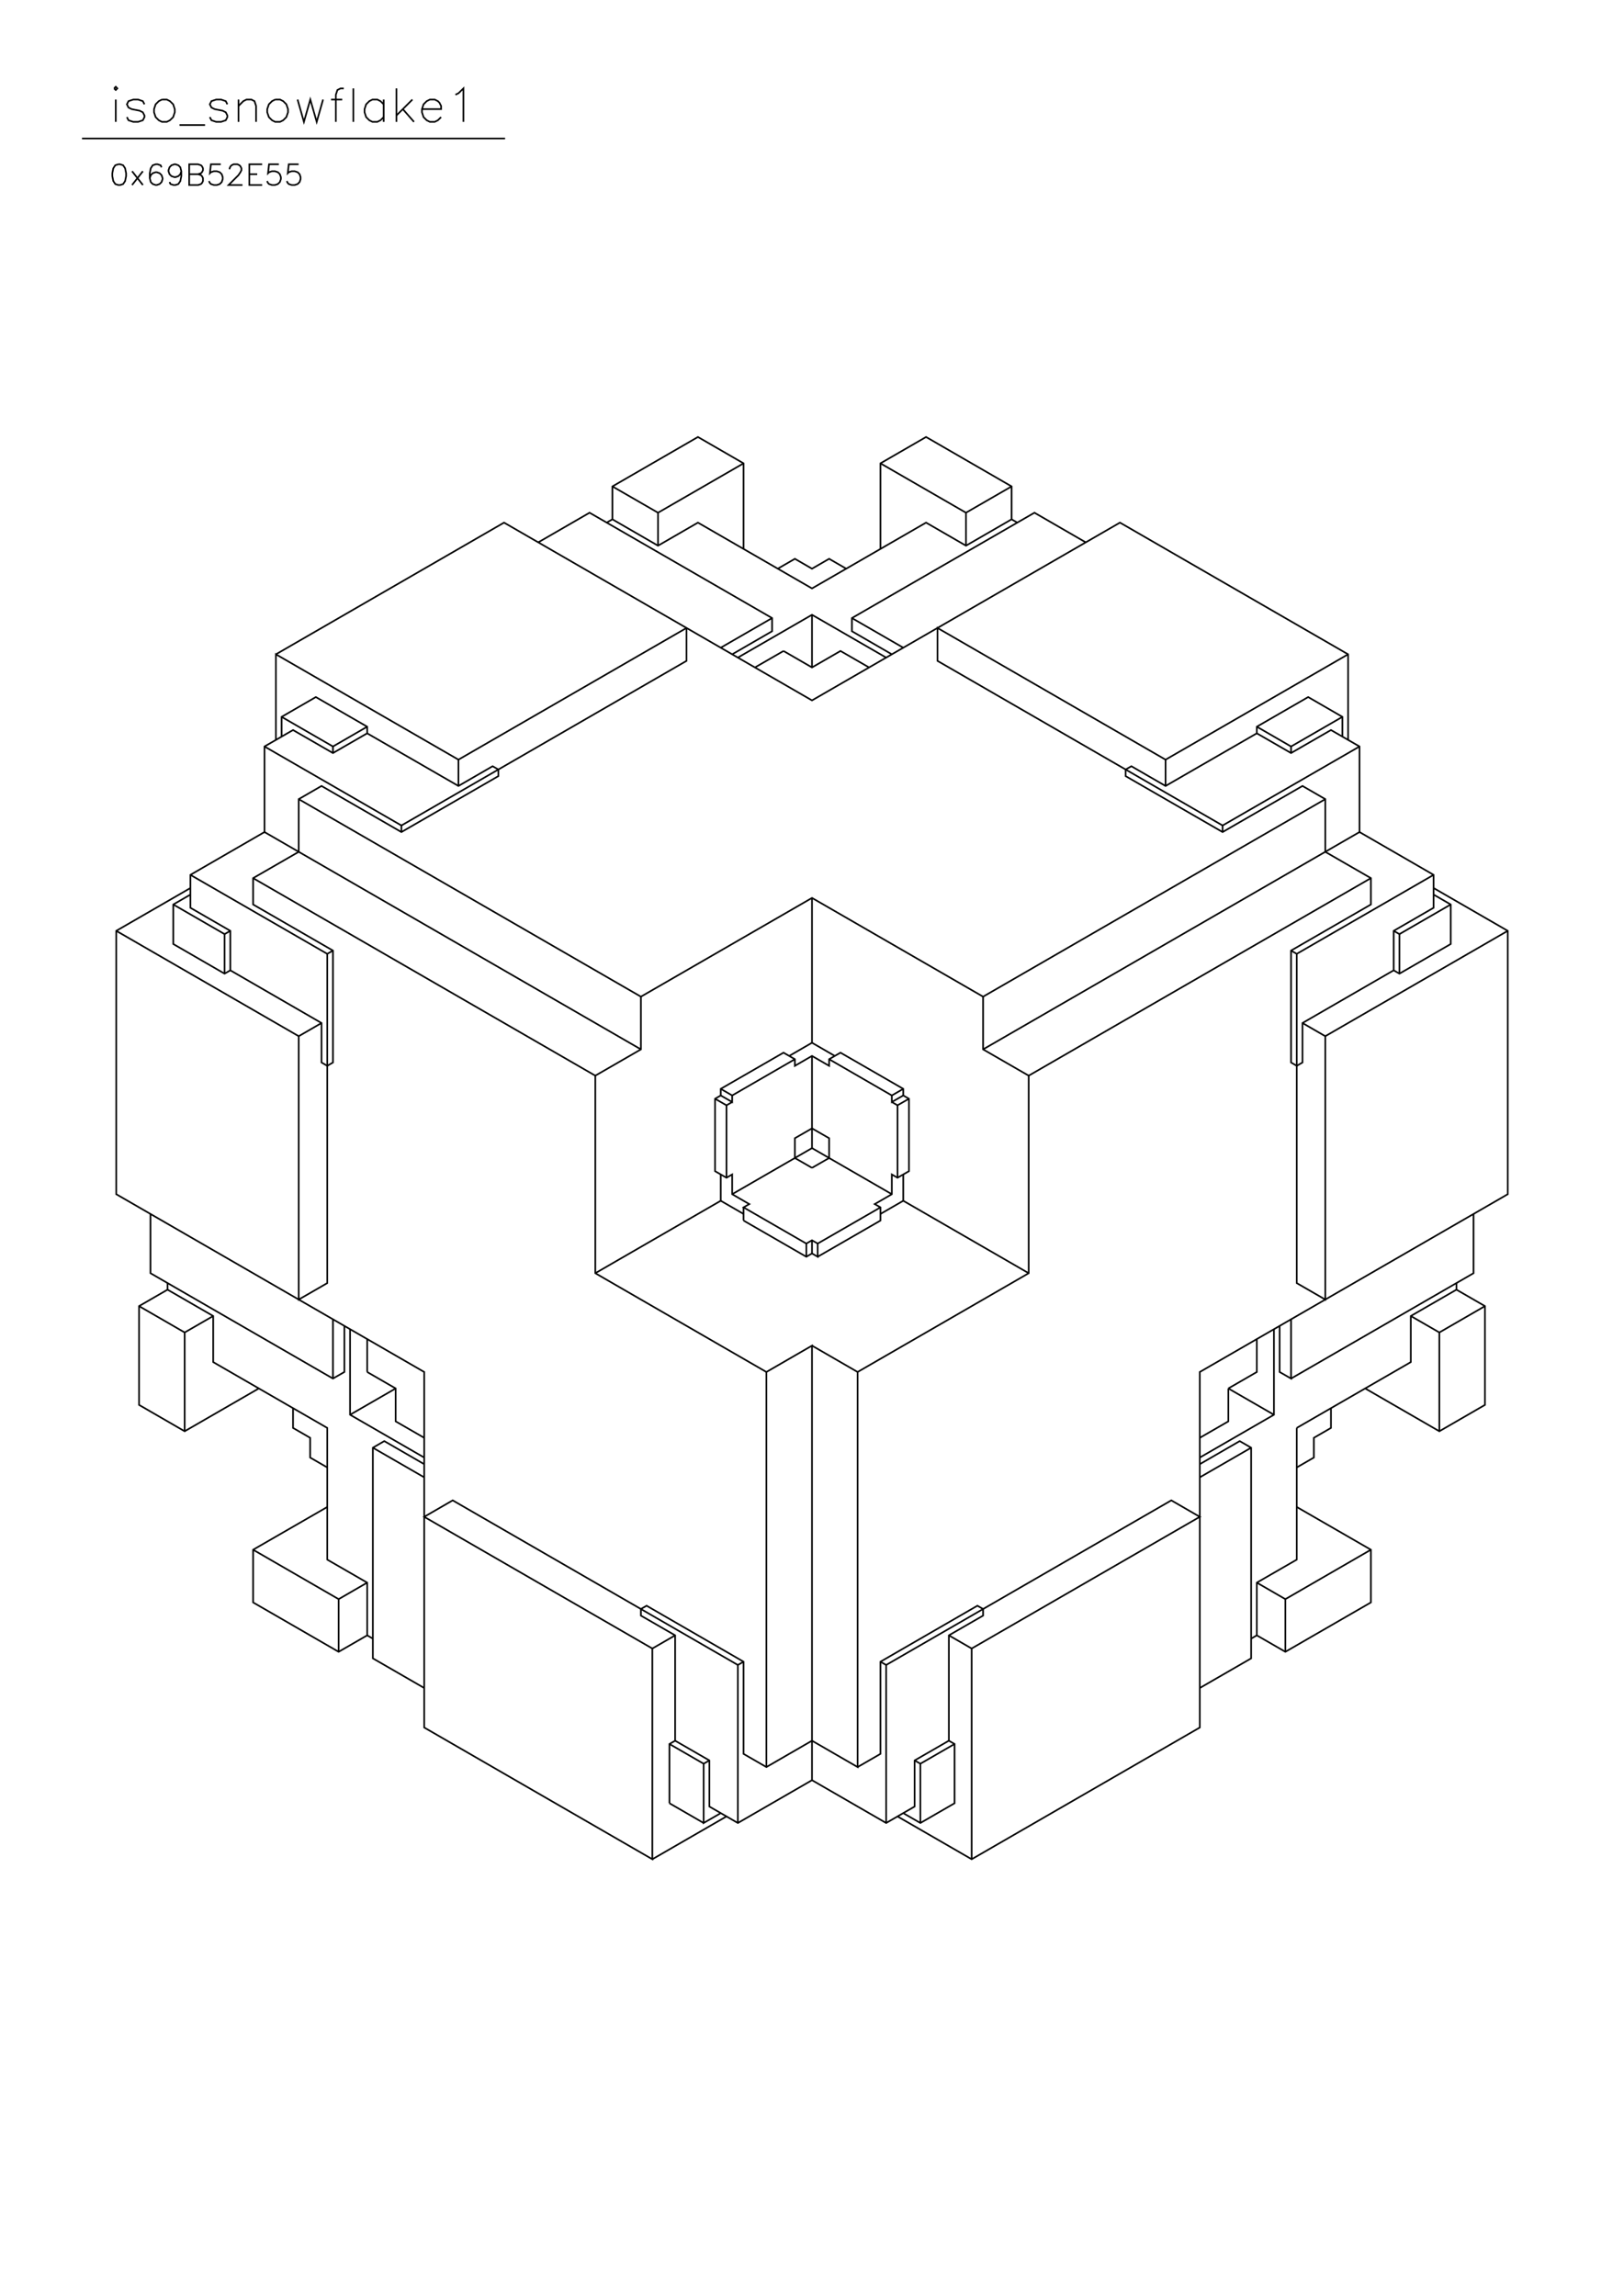 <?xml version="1.0" standalone="no"?>
<svg width="29.7cm" height="42cm" version="1.1" xmlns="http://www.w3.org/2000/svg" viewBox="0.0 0.0 29.7 42">
<path d="M5.046 11.968L9.218 9.559L14.85 12.811L20.482 9.559L24.654 11.968L24.654 13.533" stroke-width="0.03" stroke="#000000" fill="none"/>
<path d="M24.55 13.473L24.55 13.112L23.924 12.75L22.985 13.292L22.985 13.413L21.316 14.376L20.691 14.015L20.586 14.075L20.586 14.196L22.359 15.219L23.82 14.376L24.237 14.617L24.237 15.581L25.071 16.062L25.071 16.544L23.611 17.387L23.611 19.434L23.715 19.495L23.82 19.434L23.82 18.712L25.488 17.748L25.593 17.809L26.531 17.267L26.531 16.544L26.218 16.363" stroke-width="0.03" stroke="#000000" fill="none"/>
<path d="M26.218 16.243L27.574 17.026L27.574 21.843L21.942 25.095L21.942 31.598L17.77 34.007L16.414 33.224" stroke-width="0.03" stroke="#000000" fill="none"/>
<path d="M16.519 33.164L16.832 33.344L17.457 32.983L17.457 31.899L17.353 31.839L16.727 32.2L16.727 33.043L16.206 33.344L14.85 32.561L14.85 24.613L14.016 25.095L10.887 23.288L10.887 19.675L11.721 19.194L11.721 18.23L14.85 16.424L17.979 18.23L17.979 19.194L18.813 19.675L18.813 23.288L15.684 25.095L15.684 32.321L14.85 31.839L14.016 32.321L13.598 32.08L13.598 30.394L11.825 29.37L11.721 29.43L11.721 29.551L12.347 29.912L12.347 31.839L12.973 32.2L12.973 33.043L13.494 33.344L14.85 32.561" stroke-width="0.03" stroke="#000000" fill="none"/>
<path d="M15.684 32.321L16.102 32.08L16.102 30.394L17.875 29.37L17.979 29.43L17.979 29.551L17.353 29.912L17.353 31.839" stroke-width="0.03" stroke="#000000" fill="none"/>
<path d="M17.457 31.899L16.832 32.26L16.832 33.344" stroke-width="0.03" stroke="#000000" fill="none"/>
<path d="M16.206 33.344L16.206 30.454L16.102 30.394" stroke-width="0.03" stroke="#000000" fill="none"/>
<path d="M16.206 30.454L21.421 27.443L21.942 27.744L17.77 30.153L17.353 29.912" stroke-width="0.03" stroke="#000000" fill="none"/>
<path d="M17.77 30.153L17.77 34.007" stroke-width="0.03" stroke="#000000" fill="none"/>
<path d="M16.832 32.26L16.727 32.2" stroke-width="0.03" stroke="#000000" fill="none"/>
<path d="M14.016 32.321L14.016 25.095" stroke-width="0.03" stroke="#000000" fill="none"/>
<path d="M14.85 24.613L15.684 25.095" stroke-width="0.03" stroke="#000000" fill="none"/>
<path d="M14.954 22.987L16.102 22.325L16.102 22.084L15.997 22.024L16.31 21.843L16.31 21.482L16.414 21.542L16.623 21.422L16.623 20.097L16.519 20.037L16.519 19.916L15.371 19.254L15.163 19.374L15.163 19.495L14.85 19.314L14.537 19.495L14.537 19.374L14.329 19.254L13.181 19.916L13.181 20.037L13.39 20.157L13.39 20.037L14.537 19.374" stroke-width="0.03" stroke="#000000" fill="none"/>
<path d="M14.433 19.314L14.85 19.073L15.267 19.314" stroke-width="0.03" stroke="#000000" fill="none"/>
<path d="M15.163 19.374L16.31 20.037L16.519 19.916" stroke-width="0.03" stroke="#000000" fill="none"/>
<path d="M16.519 20.037L16.31 20.157L16.31 20.037" stroke-width="0.03" stroke="#000000" fill="none"/>
<path d="M16.31 20.157L16.414 20.217L16.623 20.097" stroke-width="0.03" stroke="#000000" fill="none"/>
<path d="M16.414 20.217L16.414 21.542" stroke-width="0.03" stroke="#000000" fill="none"/>
<path d="M16.519 21.482L16.519 21.963L18.813 23.288" stroke-width="0.03" stroke="#000000" fill="none"/>
<path d="M16.519 21.963L16.102 22.204" stroke-width="0.03" stroke="#000000" fill="none"/>
<path d="M16.102 22.084L14.954 22.746L14.85 22.686L14.746 22.746L13.598 22.084L13.703 22.024L13.39 21.843L13.39 21.482L13.286 21.542L13.077 21.422L13.077 20.097L13.181 20.037" stroke-width="0.03" stroke="#000000" fill="none"/>
<path d="M13.077 20.097L13.286 20.217L13.39 20.157" stroke-width="0.03" stroke="#000000" fill="none"/>
<path d="M13.286 20.217L13.286 21.542" stroke-width="0.03" stroke="#000000" fill="none"/>
<path d="M13.181 21.482L13.181 21.963L10.887 23.288" stroke-width="0.03" stroke="#000000" fill="none"/>
<path d="M13.181 21.963L13.598 22.204" stroke-width="0.03" stroke="#000000" fill="none"/>
<path d="M13.598 22.325L13.598 22.084" stroke-width="0.03" stroke="#000000" fill="none"/>
<path d="M13.598 22.325L14.746 22.987L14.85 22.927L14.954 22.987L14.954 22.746" stroke-width="0.03" stroke="#000000" fill="none"/>
<path d="M14.85 22.686L14.85 22.927" stroke-width="0.03" stroke="#000000" fill="none"/>
<path d="M14.746 22.987L14.746 22.746" stroke-width="0.03" stroke="#000000" fill="none"/>
<path d="M14.85 21.361L15.163 21.181L15.163 20.819L14.85 20.639L14.537 20.819L14.537 21.181L14.85 21.361" stroke-width="0.03" stroke="#000000" fill="none"/>
<path d="M14.85 21L13.39 21.843" stroke-width="0.03" stroke="#000000" fill="none"/>
<path d="M14.85 21L14.85 19.314" stroke-width="0.03" stroke="#000000" fill="none"/>
<path d="M14.85 19.073L14.85 16.424" stroke-width="0.03" stroke="#000000" fill="none"/>
<path d="M17.979 18.23L24.237 14.617" stroke-width="0.03" stroke="#000000" fill="none"/>
<path d="M24.863 15.219L17.979 19.194" stroke-width="0.03" stroke="#000000" fill="none"/>
<path d="M18.813 19.675L25.071 16.062" stroke-width="0.03" stroke="#000000" fill="none"/>
<path d="M24.863 15.219L24.863 13.654L24.341 13.353L23.611 13.774L22.985 13.413" stroke-width="0.03" stroke="#000000" fill="none"/>
<path d="M22.985 13.292L23.611 13.654L24.55 13.112" stroke-width="0.03" stroke="#000000" fill="none"/>
<path d="M24.863 13.654L22.359 15.099L22.359 15.219" stroke-width="0.03" stroke="#000000" fill="none"/>
<path d="M22.359 15.099L17.145 12.088L17.145 11.486L21.316 13.895L24.654 11.968" stroke-width="0.03" stroke="#000000" fill="none"/>
<path d="M23.611 13.654L23.611 13.774" stroke-width="0.03" stroke="#000000" fill="none"/>
<path d="M24.863 15.219L26.218 16.002L26.218 16.604L25.488 17.026L25.488 17.748" stroke-width="0.03" stroke="#000000" fill="none"/>
<path d="M25.593 17.809L25.593 17.086L25.488 17.026" stroke-width="0.03" stroke="#000000" fill="none"/>
<path d="M25.593 17.086L26.531 16.544" stroke-width="0.03" stroke="#000000" fill="none"/>
<path d="M26.218 16.002L23.715 17.447L23.715 23.469L24.237 23.77L24.237 18.953L27.574 17.026" stroke-width="0.03" stroke="#000000" fill="none"/>
<path d="M24.237 18.953L23.82 18.712" stroke-width="0.03" stroke="#000000" fill="none"/>
<path d="M23.715 17.447L23.611 17.387" stroke-width="0.03" stroke="#000000" fill="none"/>
<path d="M21.316 14.376L21.316 13.895" stroke-width="0.03" stroke="#000000" fill="none"/>
<path d="M19.856 9.92L18.918 9.378L15.58 11.305L15.58 11.546L16.31 11.968" stroke-width="0.03" stroke="#000000" fill="none"/>
<path d="M16.206 12.028L14.85 11.245L13.494 12.028" stroke-width="0.03" stroke="#000000" fill="none"/>
<path d="M13.39 11.968L14.12 11.546L14.12 11.305L10.782 9.378L9.844 9.92" stroke-width="0.03" stroke="#000000" fill="none"/>
<path d="M11.095 9.559L11.2 9.499L12.034 9.981L12.764 9.559L14.85 10.763L16.936 9.559L17.666 9.981L18.5 9.499L18.605 9.559" stroke-width="0.03" stroke="#000000" fill="none"/>
<path d="M18.5 9.499L18.5 8.897L16.936 7.993L16.102 8.475L16.102 10.041" stroke-width="0.03" stroke="#000000" fill="none"/>
<path d="M15.476 10.402L15.163 10.221L14.85 10.402L14.537 10.221L14.224 10.402" stroke-width="0.03" stroke="#000000" fill="none"/>
<path d="M13.598 10.041L13.598 8.475L12.764 7.993L11.2 8.897L11.2 9.499" stroke-width="0.03" stroke="#000000" fill="none"/>
<path d="M11.2 8.897L12.034 9.378L13.598 8.475" stroke-width="0.03" stroke="#000000" fill="none"/>
<path d="M12.034 9.378L12.034 9.981" stroke-width="0.03" stroke="#000000" fill="none"/>
<path d="M12.555 11.486L8.384 13.895L5.046 11.968L5.046 13.533" stroke-width="0.03" stroke="#000000" fill="none"/>
<path d="M5.15 13.473L5.15 13.112L5.776 12.75L6.715 13.292L6.715 13.413L6.089 13.774L5.359 13.353L4.837 13.654L4.837 15.219L3.482 16.002L3.482 16.604L4.212 17.026L4.212 17.748L5.88 18.712L5.88 19.434L5.985 19.495L6.089 19.434L6.089 17.387L4.629 16.544L4.629 16.062L5.463 15.581L5.463 14.617L5.88 14.376L7.341 15.219L9.114 14.196L9.114 14.075L9.009 14.015L8.384 14.376L6.715 13.413" stroke-width="0.03" stroke="#000000" fill="none"/>
<path d="M6.715 13.292L6.089 13.654L5.15 13.112" stroke-width="0.03" stroke="#000000" fill="none"/>
<path d="M4.837 13.654L7.341 15.099L7.341 15.219" stroke-width="0.03" stroke="#000000" fill="none"/>
<path d="M7.341 15.099L12.555 12.088L12.555 11.486" stroke-width="0.03" stroke="#000000" fill="none"/>
<path d="M13.181 11.847L14.12 11.305" stroke-width="0.03" stroke="#000000" fill="none"/>
<path d="M14.329 11.907L13.807 12.208" stroke-width="0.03" stroke="#000000" fill="none"/>
<path d="M14.329 11.907L14.85 12.208L15.371 11.907L15.893 12.208" stroke-width="0.03" stroke="#000000" fill="none"/>
<path d="M16.519 11.847L15.58 11.305" stroke-width="0.03" stroke="#000000" fill="none"/>
<path d="M14.85 11.245L14.85 12.208" stroke-width="0.03" stroke="#000000" fill="none"/>
<path d="M17.666 9.981L17.666 9.378L18.5 8.897" stroke-width="0.03" stroke="#000000" fill="none"/>
<path d="M17.666 9.378L16.102 8.475" stroke-width="0.03" stroke="#000000" fill="none"/>
<path d="M9.237 2.533L1.5 2.533" stroke-width="0.03" stroke="#000000" fill="none"/>
<path d="M2.117 2.229L2.117 1.821" stroke-width="0.03" stroke="#000000" fill="none"/>
<path d="M2.087 1.617L2.117 1.646L2.146 1.617L2.117 1.587L2.087 1.617" stroke-width="0.03" stroke="#000000" fill="none"/>
<path d="M2.321 2.142L2.35 2.2L2.438 2.229L2.525 2.229L2.612 2.2L2.642 2.142L2.642 2.112L2.612 2.054L2.554 2.025L2.408 1.996L2.35 1.967L2.321 1.908L2.35 1.85L2.438 1.821L2.525 1.821L2.612 1.85L2.642 1.908" stroke-width="0.03" stroke="#000000" fill="none"/>
<path d="M2.962 1.821L2.904 1.85L2.846 1.908L2.817 1.996L2.817 2.054L2.846 2.142L2.904 2.2L2.962 2.229L3.05 2.229L3.108 2.2L3.167 2.142L3.196 2.054L3.196 1.996L3.167 1.908L3.108 1.85L3.05 1.821L2.962 1.821" stroke-width="0.03" stroke="#000000" fill="none"/>
<path d="M3.283 2.287L3.75 2.287" stroke-width="0.03" stroke="#000000" fill="none"/>
<path d="M3.837 2.142L3.867 2.2L3.954 2.229L4.042 2.229L4.129 2.2L4.158 2.142L4.158 2.112L4.129 2.054L4.071 2.025L3.925 1.996L3.867 1.967L3.837 1.908L3.867 1.85L3.954 1.821L4.042 1.821L4.129 1.85L4.158 1.908" stroke-width="0.03" stroke="#000000" fill="none"/>
<path d="M4.362 1.938L4.45 1.85L4.508 1.821L4.596 1.821L4.654 1.85L4.683 1.938L4.683 2.229" stroke-width="0.03" stroke="#000000" fill="none"/>
<path d="M4.362 2.229L4.362 1.821" stroke-width="0.03" stroke="#000000" fill="none"/>
<path d="M5.033 1.821L4.975 1.85L4.917 1.908L4.887 1.996L4.887 2.054L4.917 2.142L4.975 2.2L5.033 2.229L5.121 2.229L5.179 2.2L5.237 2.142L5.267 2.054L5.267 1.996L5.237 1.908L5.179 1.85L5.121 1.821L5.033 1.821" stroke-width="0.03" stroke="#000000" fill="none"/>
<path d="M5.442 1.821L5.558 2.229L5.675 1.821L5.792 2.229L5.908 1.821" stroke-width="0.03" stroke="#000000" fill="none"/>
<path d="M6.054 1.821L6.258 1.821" stroke-width="0.03" stroke="#000000" fill="none"/>
<path d="M6.287 1.617L6.229 1.617L6.171 1.646L6.142 1.733L6.142 2.229" stroke-width="0.03" stroke="#000000" fill="none"/>
<path d="M6.462 2.229L6.462 1.617" stroke-width="0.03" stroke="#000000" fill="none"/>
<path d="M7.017 1.821L7.017 2.229" stroke-width="0.03" stroke="#000000" fill="none"/>
<path d="M7.017 2.142L6.958 2.2L6.9 2.229L6.812 2.229L6.754 2.2L6.696 2.142L6.667 2.054L6.667 1.996L6.696 1.908L6.754 1.85L6.812 1.821L6.9 1.821L6.958 1.85L7.017 1.908" stroke-width="0.03" stroke="#000000" fill="none"/>
<path d="M7.25 2.112L7.542 1.821" stroke-width="0.03" stroke="#000000" fill="none"/>
<path d="M7.367 1.996L7.571 2.229" stroke-width="0.03" stroke="#000000" fill="none"/>
<path d="M7.717 1.996L8.067 1.996L8.067 1.938L8.037 1.879L8.008 1.85L7.95 1.821L7.862 1.821L7.804 1.85L7.746 1.908L7.717 1.996L7.717 2.054L7.746 2.142L7.804 2.2L7.862 2.229L7.95 2.229L8.008 2.2L8.067 2.142" stroke-width="0.03" stroke="#000000" fill="none"/>
<path d="M8.475 2.229L8.475 1.617L8.387 1.704L8.329 1.733" stroke-width="0.03" stroke="#000000" fill="none"/>
<path d="M7.25 1.617L7.25 2.229" stroke-width="0.03" stroke="#000000" fill="none"/>
<path d="M5.461 3.005L5.281 3.005L5.263 3.168L5.281 3.15L5.335 3.132L5.389 3.132L5.443 3.15L5.479 3.186L5.497 3.24L5.497 3.276L5.479 3.33L5.443 3.366L5.389 3.384L5.335 3.384L5.281 3.366L5.263 3.348L5.245 3.312" stroke-width="0.03" stroke="#000000" fill="none"/>
<path d="M5.1 3.005L4.92 3.005L4.902 3.168L4.92 3.15L4.974 3.132L5.028 3.132L5.082 3.15L5.118 3.186L5.137 3.24L5.137 3.276L5.118 3.33L5.082 3.366L5.028 3.384L4.974 3.384L4.92 3.366L4.902 3.348L4.884 3.312" stroke-width="0.03" stroke="#000000" fill="none"/>
<path d="M4.794 3.384L4.56 3.384L4.56 3.005L4.794 3.005" stroke-width="0.03" stroke="#000000" fill="none"/>
<path d="M4.704 3.186L4.56 3.186" stroke-width="0.03" stroke="#000000" fill="none"/>
<path d="M4.434 3.384L4.181 3.384L4.361 3.204L4.397 3.15L4.415 3.114L4.415 3.078L4.397 3.041L4.379 3.023L4.343 3.005L4.271 3.005L4.235 3.023L4.217 3.041L4.199 3.078L4.199 3.096" stroke-width="0.03" stroke="#000000" fill="none"/>
<path d="M4.037 3.005L3.857 3.005L3.839 3.168L3.857 3.15L3.911 3.132L3.965 3.132L4.019 3.15L4.055 3.186L4.073 3.24L4.073 3.276L4.055 3.33L4.019 3.366L3.965 3.384L3.911 3.384L3.857 3.366L3.839 3.348L3.821 3.312" stroke-width="0.03" stroke="#000000" fill="none"/>
<path d="M3.622 3.186L3.676 3.168L3.694 3.15L3.712 3.114L3.712 3.078L3.694 3.041L3.676 3.023L3.622 3.005L3.46 3.005L3.46 3.384L3.622 3.384L3.676 3.366L3.694 3.348L3.712 3.312L3.712 3.258L3.694 3.222L3.676 3.204L3.622 3.186L3.46 3.186" stroke-width="0.03" stroke="#000000" fill="none"/>
<path d="M3.316 3.132L3.298 3.186L3.262 3.222L3.208 3.24L3.19 3.24L3.136 3.222L3.1 3.186L3.082 3.132L3.082 3.114L3.1 3.06L3.136 3.023L3.19 3.005L3.208 3.005L3.262 3.023L3.298 3.06L3.316 3.132L3.316 3.222L3.298 3.312L3.262 3.366L3.208 3.384L3.172 3.384L3.118 3.366L3.1 3.33" stroke-width="0.03" stroke="#000000" fill="none"/>
<path d="M2.955 3.06L2.937 3.023L2.883 3.005L2.847 3.005L2.793 3.023L2.757 3.078L2.739 3.168L2.739 3.258L2.757 3.33L2.793 3.366L2.847 3.384L2.865 3.384L2.919 3.366L2.955 3.33L2.973 3.276L2.973 3.258L2.955 3.204L2.919 3.168L2.865 3.15L2.847 3.15L2.793 3.168L2.757 3.204L2.739 3.258" stroke-width="0.03" stroke="#000000" fill="none"/>
<path d="M2.613 3.384L2.415 3.132" stroke-width="0.03" stroke="#000000" fill="none"/>
<path d="M2.613 3.132L2.415 3.384" stroke-width="0.03" stroke="#000000" fill="none"/>
<path d="M2.162 3.005L2.108 3.023L2.072 3.078L2.054 3.168L2.054 3.222L2.072 3.312L2.108 3.366L2.162 3.384L2.198 3.384L2.252 3.366L2.288 3.312L2.306 3.222L2.306 3.168L2.288 3.078L2.252 3.023L2.198 3.005L2.162 3.005" stroke-width="0.03" stroke="#000000" fill="none"/>
<path d="M6.089 13.654L6.089 13.774" stroke-width="0.03" stroke="#000000" fill="none"/>
<path d="M5.463 14.617L11.721 18.23" stroke-width="0.03" stroke="#000000" fill="none"/>
<path d="M11.721 19.194L4.837 15.219" stroke-width="0.03" stroke="#000000" fill="none"/>
<path d="M4.629 16.062L10.887 19.675" stroke-width="0.03" stroke="#000000" fill="none"/>
<path d="M13.181 19.916L13.39 20.037" stroke-width="0.03" stroke="#000000" fill="none"/>
<path d="M14.85 21L16.31 21.843" stroke-width="0.03" stroke="#000000" fill="none"/>
<path d="M22.464 25.396L22.985 25.095L22.985 24.493" stroke-width="0.03" stroke="#000000" fill="none"/>
<path d="M23.298 24.312L23.298 25.877L21.942 26.66" stroke-width="0.03" stroke="#000000" fill="none"/>
<path d="M21.942 26.781L22.672 26.359L22.881 26.48L22.881 30.333L21.942 30.875" stroke-width="0.03" stroke="#000000" fill="none"/>
<path d="M22.881 29.972L22.985 29.912L23.507 30.213L25.071 29.31L25.071 28.346L23.715 27.564" stroke-width="0.03" stroke="#000000" fill="none"/>
<path d="M23.715 26.841L24.028 26.66L24.028 26.299L24.341 26.118L24.341 25.757" stroke-width="0.03" stroke="#000000" fill="none"/>
<path d="M23.715 26.118L25.801 24.914L25.801 24.071L26.636 23.589L27.157 23.89L27.157 25.697L26.323 26.179L24.967 25.396" stroke-width="0.03" stroke="#000000" fill="none"/>
<path d="M23.611 25.215L26.948 23.288L26.948 22.204" stroke-width="0.03" stroke="#000000" fill="none"/>
<path d="M26.636 23.469L26.636 23.589" stroke-width="0.03" stroke="#000000" fill="none"/>
<path d="M27.157 23.89L26.323 24.372L26.323 26.179" stroke-width="0.03" stroke="#000000" fill="none"/>
<path d="M26.323 24.372L25.801 24.071" stroke-width="0.03" stroke="#000000" fill="none"/>
<path d="M23.611 24.131L23.611 25.215L23.402 25.095L23.402 24.252" stroke-width="0.03" stroke="#000000" fill="none"/>
<path d="M22.464 25.396L22.464 25.998L21.942 26.299" stroke-width="0.03" stroke="#000000" fill="none"/>
<path d="M21.942 27.022L22.881 26.48" stroke-width="0.03" stroke="#000000" fill="none"/>
<path d="M23.298 25.877L22.464 25.396" stroke-width="0.03" stroke="#000000" fill="none"/>
<path d="M23.715 26.118L23.715 28.527L22.985 28.948L22.985 29.912" stroke-width="0.03" stroke="#000000" fill="none"/>
<path d="M23.507 30.213L23.507 29.25L25.071 28.346" stroke-width="0.03" stroke="#000000" fill="none"/>
<path d="M23.507 29.25L22.985 28.948" stroke-width="0.03" stroke="#000000" fill="none"/>
<path d="M13.598 30.394L13.494 30.454L8.279 27.443L7.758 27.744L11.93 30.153L11.93 34.007L7.758 31.598L7.758 25.095L2.126 21.843L2.126 17.026L3.482 16.243" stroke-width="0.03" stroke="#000000" fill="none"/>
<path d="M3.482 16.363L3.169 16.544L3.169 17.267L4.107 17.809L4.212 17.748" stroke-width="0.03" stroke="#000000" fill="none"/>
<path d="M4.107 17.809L4.107 17.086L3.169 16.544" stroke-width="0.03" stroke="#000000" fill="none"/>
<path d="M3.482 16.002L5.985 17.447L6.089 17.387" stroke-width="0.03" stroke="#000000" fill="none"/>
<path d="M5.985 17.447L5.985 23.469L5.463 23.77L5.463 18.953L2.126 17.026" stroke-width="0.03" stroke="#000000" fill="none"/>
<path d="M4.107 17.086L4.212 17.026" stroke-width="0.03" stroke="#000000" fill="none"/>
<path d="M5.463 18.953L5.88 18.712" stroke-width="0.03" stroke="#000000" fill="none"/>
<path d="M2.752 22.204L2.752 23.288L6.089 25.215L6.298 25.095L6.298 24.252" stroke-width="0.03" stroke="#000000" fill="none"/>
<path d="M6.402 24.312L6.402 25.877L7.758 26.66" stroke-width="0.03" stroke="#000000" fill="none"/>
<path d="M7.758 26.781L7.028 26.359L6.819 26.48L6.819 30.333L7.758 30.875" stroke-width="0.03" stroke="#000000" fill="none"/>
<path d="M6.819 29.972L6.715 29.912L6.193 30.213L4.629 29.31L4.629 28.346L5.985 27.564" stroke-width="0.03" stroke="#000000" fill="none"/>
<path d="M5.985 26.841L5.672 26.66L5.672 26.299L5.359 26.118L5.359 25.757" stroke-width="0.03" stroke="#000000" fill="none"/>
<path d="M4.733 25.396L3.377 26.179L2.543 25.697L2.543 23.89L3.064 23.589L3.899 24.071L3.899 24.914L5.985 26.118L5.985 28.527L6.715 28.948L6.715 29.912" stroke-width="0.03" stroke="#000000" fill="none"/>
<path d="M6.193 30.213L6.193 29.25L6.715 28.948" stroke-width="0.03" stroke="#000000" fill="none"/>
<path d="M6.193 29.25L4.629 28.346" stroke-width="0.03" stroke="#000000" fill="none"/>
<path d="M3.377 26.179L3.377 24.372L3.899 24.071" stroke-width="0.03" stroke="#000000" fill="none"/>
<path d="M3.377 24.372L2.543 23.89" stroke-width="0.03" stroke="#000000" fill="none"/>
<path d="M3.064 23.589L3.064 23.469" stroke-width="0.03" stroke="#000000" fill="none"/>
<path d="M6.089 24.131L6.089 25.215" stroke-width="0.03" stroke="#000000" fill="none"/>
<path d="M6.715 25.095L6.715 24.493" stroke-width="0.03" stroke="#000000" fill="none"/>
<path d="M6.715 25.095L7.236 25.396L7.236 25.998L7.758 26.299" stroke-width="0.03" stroke="#000000" fill="none"/>
<path d="M7.758 27.022L6.819 26.48" stroke-width="0.03" stroke="#000000" fill="none"/>
<path d="M6.402 25.877L7.236 25.396" stroke-width="0.03" stroke="#000000" fill="none"/>
<path d="M11.93 30.153L12.347 29.912" stroke-width="0.03" stroke="#000000" fill="none"/>
<path d="M13.494 30.454L13.494 33.344" stroke-width="0.03" stroke="#000000" fill="none"/>
<path d="M13.286 33.224L11.93 34.007" stroke-width="0.03" stroke="#000000" fill="none"/>
<path d="M12.243 32.983L12.243 31.899L12.347 31.839" stroke-width="0.03" stroke="#000000" fill="none"/>
<path d="M12.243 31.899L12.868 32.26L12.868 33.344L13.181 33.164" stroke-width="0.03" stroke="#000000" fill="none"/>
<path d="M12.868 33.344L12.243 32.983" stroke-width="0.03" stroke="#000000" fill="none"/>
<path d="M12.868 32.26L12.973 32.2" stroke-width="0.03" stroke="#000000" fill="none"/>
<path d="M8.384 14.376L8.384 13.895" stroke-width="0.03" stroke="#000000" fill="none"/>
</svg>

